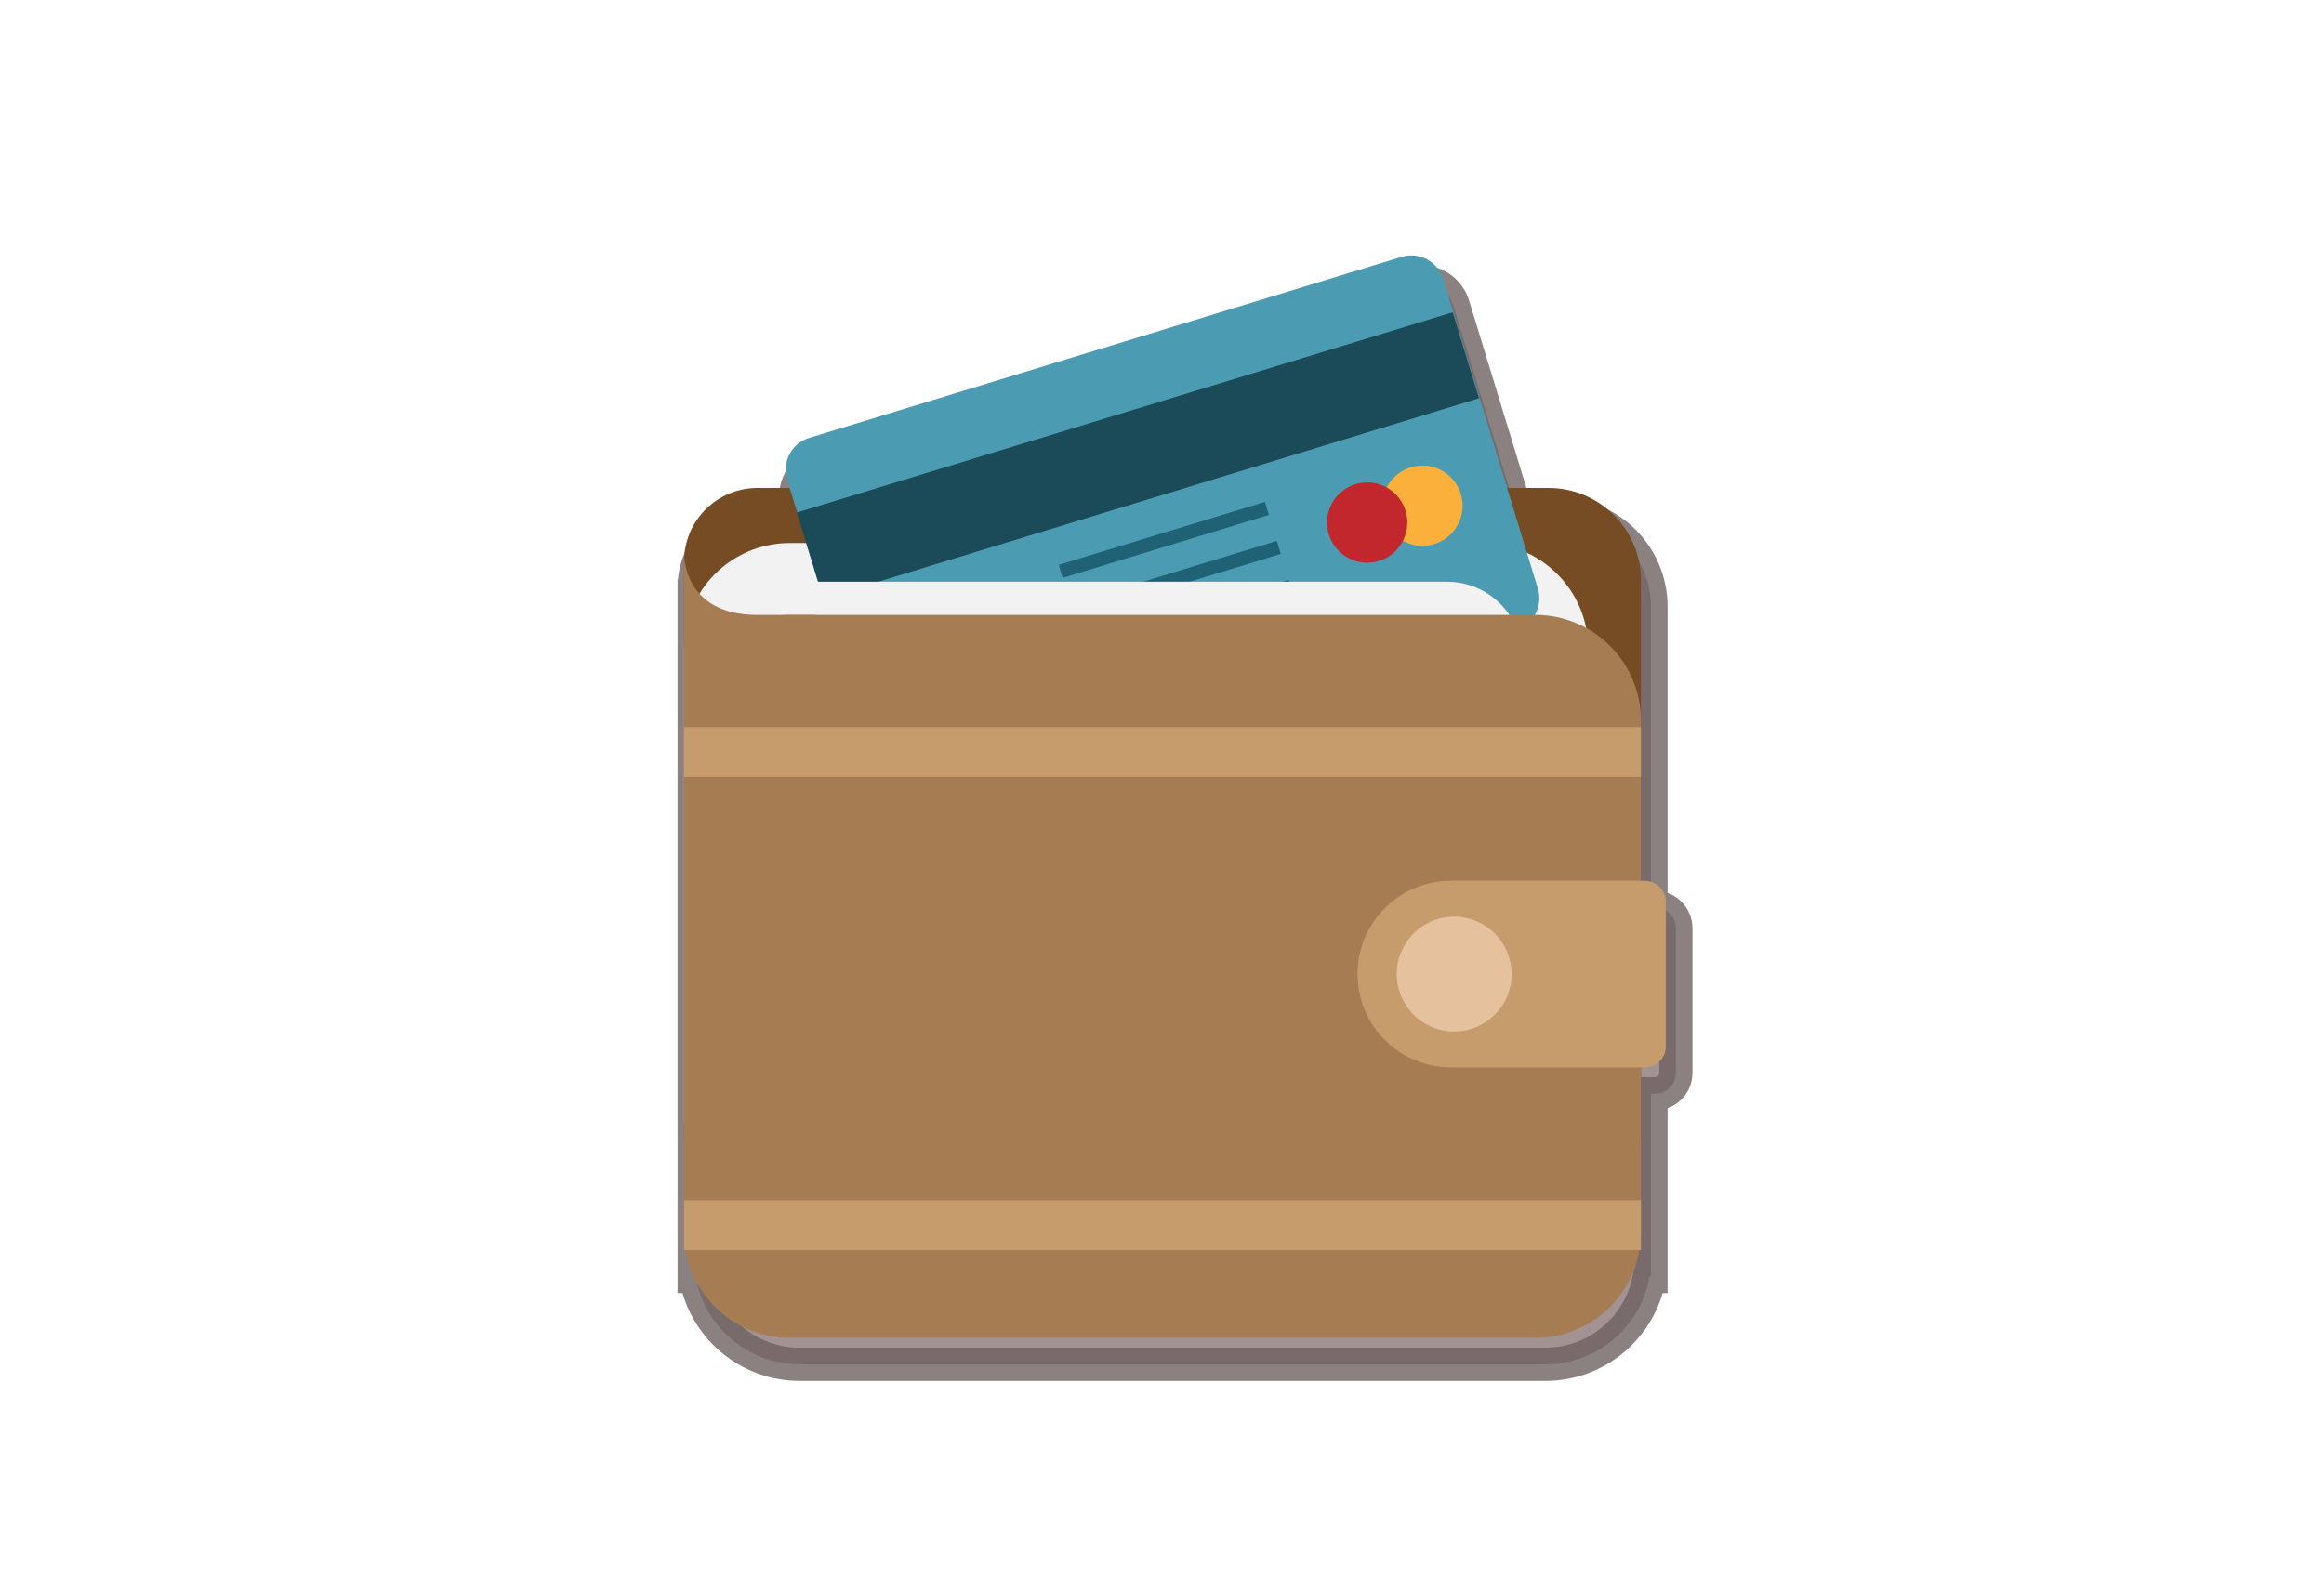 <?xml version="1.0" encoding="UTF-8" standalone="no"?>
<!-- Generator: Adobe Illustrator 19.2.0, SVG Export Plug-In . SVG Version: 6.00 Build 0)  -->

<svg
   xmlns:dc="http://purl.org/dc/elements/1.1/"
   xmlns:cc="http://creativecommons.org/ns#"
   xmlns:rdf="http://www.w3.org/1999/02/22-rdf-syntax-ns#"
   xmlns:svg="http://www.w3.org/2000/svg"
   xmlns="http://www.w3.org/2000/svg"
   xmlns:sodipodi="http://sodipodi.sourceforge.net/DTD/sodipodi-0.dtd"
   xmlns:inkscape="http://www.inkscape.org/namespaces/inkscape"
   version="1.1"
   id="Layer_1"
   x="0px"
   y="0px"
   viewBox="0 0 1400 960"
   xml:space="preserve"
   inkscape:version="0.91 r13725"
   sodipodi:docname="wallet.svg"
   width="1400"
   height="960"><defs
     id="defs43"><filter
       inkscape:collect="always"
       style="color-interpolation-filters:sRGB"
       id="filter3976"
       x="-0.063"
       width="1.126"
       y="-0.057"
       height="1.114"><feGaussianBlur
         inkscape:collect="always"
         stdDeviation="15.545"
         id="feGaussianBlur3978" /></filter></defs><sodipodi:namedview
     pagecolor="#ffffff"
     bordercolor="#666666"
     borderopacity="1"
     objecttolerance="10"
     gridtolerance="10"
     guidetolerance="10"
     inkscape:pageopacity="0"
     inkscape:pageshadow="2"
     inkscape:window-width="1455"
     inkscape:window-height="841"
     id="namedview41"
     showgrid="false"
     inkscape:zoom="0.24583333"
     inkscape:cx="-156.61017"
     inkscape:cy="480"
     inkscape:window-x="-8"
     inkscape:window-y="-8"
     inkscape:window-maximized="1"
     inkscape:current-layer="Layer_1" /><style
     type="text/css"
     id="style3">
	.st0{fill:#754C24;}
	.st1{fill:#F2F2F2;}
	.st2{fill:#4B9CB2;}
	.st3{fill:#1B4A59;}
	.st4{fill:#1F6175;}
	.st5{fill:#FBB03B;}
	.st6{fill:#C1272D;}
	.st7{fill:#A67C52;}
	.st8{fill:#C69C6D;}
	.st9{fill:#E5C19E;}
</style><path
     style="opacity:0.79;fill:#6c5353;stroke:#483737;stroke-width:20;stroke-miterlimit:4;stroke-dasharray:none;stroke-opacity:1;filter:url(#filter3976)"
     d="m 856.289,169.826 c -1.991,-0.005 -4.017,0.287 -6.023,0.906 l -356.602,109 c -10.7,3.2 -16.698,14.501 -13.398,25.201 l 1.529,5 -19.43,0 c -23.513,0 -42.748,18.389 -44.115,41.561 -0.092,-1.266 -0.086,-2.061 -0.086,-2.061 l 0,4.699 0,52.6 0,43.301 0,0.1 0,3.9 0,30 0,207.199 0,10.1 0,57.102 0,10.699 0.916,0 c 5.096,30.011 31.234,52.9 62.686,52.9 l 449.199,0 c 31.452,0 57.587,-22.89 62.684,-52.9 l 0.916,0 0,-30 0,-80.1 2.4,0 c 7,0 12.6,-5.7 12.6,-12.6 l 0,-87.102 c 0,-7 -5.699,-12.699 -12.699,-12.699 l -2.301,0 0,-62.6 0,-30 0,-4 0,-84.4 c 0,-30.8 -24.899,-55.699 -55.699,-55.699 l -24.91,0 -38.49,-125.801 c -2.6,-8.694 -10.548,-14.286 -19.176,-14.307 z"
     id="path3097"
     inkscape:connector-curvature="0" /><path
     style="fill:#754c24"
     inkscape:connector-curvature="0"
     id="path7"
     d="m 944.297,729.6 -488,0 c -24.4,0 -44.2,-19.8 -44.2,-44.2 l 0,-347.2 c 0,-24.4 19.8,-44.2 44.2,-44.2 l 476.5,0 c 30.8,0 55.7,24.9 55.7,55.7 l 0,335.7 c 0,24.4 -19.8,44.2 -44.2,44.2 z"
     class="st0" /><path
     style="fill:#f2f2f2"
     inkscape:connector-curvature="0"
     id="path9"
     d="m 893.097,738.9 -417.4,0 c -35.1,0 -63.6,-28.5 -63.6,-63.6 l 0,-284.5 c 0,-35.1 28.5,-63.6 63.6,-63.6 l 417.4,0 c 35.1,0 63.6,28.5 63.6,63.6 l 0,284.4 c 0,35.2 -28.5,63.7 -63.6,63.7 z"
     class="st1" /><g
     id="g11"
     transform="translate(227.797,0)"><path
       style="fill:#4b9cb2"
       inkscape:connector-curvature="0"
       id="path13"
       d="m 685.2,379.7 -356.6,109 c -10.7,3.3 -22,-2.7 -25.2,-13.4 L 246.4,289 c -3.3,-10.7 2.7,-22 13.4,-25.2 l 356.6,-109 c 10.7,-3.3 22,2.7 25.2,13.4 l 57,186.3 c 3.3,10.7 -2.7,22 -13.4,25.2 z"
       class="st2" /><rect
       style="fill:#1b4a59"
       id="rect15"
       height="54.2"
       width="413.3"
       class="st3"
       transform="matrix(0.956,-0.292,0.292,0.956,-60.196,145.891)"
       y="247.2"
       x="251.3" /><rect
       style="fill:#1f6175"
       id="rect17"
       height="8.2"
       width="129.9"
       class="st4"
       transform="matrix(0.956,-0.292,0.292,0.956,-74.393,152.677)"
       y="321.1"
       x="408.6" /><rect
       style="fill:#1f6175"
       id="rect19"
       height="8.2"
       width="129.9"
       class="st4"
       transform="matrix(0.956,-0.292,0.292,0.956,-80.948,155.811)"
       y="344.6"
       x="415.8" /><rect
       style="fill:#1f6175"
       id="rect21"
       height="8.2"
       width="129.9"
       class="st4"
       transform="matrix(0.956,-0.292,0.292,0.956,-87.502,158.945)"
       y="368.1"
       x="423" /><circle
       style="fill:#fbb03b"
       r="24.2"
       id="ellipse23"
       cy="304.7"
       cx="629.3"
       class="st5"
       transform="matrix(0.06,-0.998,0.998,0.06,287.255,914.463)" /><circle
       style="fill:#c1272d"
       r="24.2"
       id="ellipse25"
       cy="314.9"
       cx="596.1"
       class="st6"
       transform="matrix(0.748,-0.663,0.663,0.748,-58.868,474.533)" /></g><path
     style="fill:#f2f2f2"
     inkscape:connector-curvature="0"
     id="path27"
     d="m 916.997,399.6 -455.2,0 0,-49.1 409.9,0 c 25,0 45.3,20.3 45.3,45.3 l 0,3.8 z"
     class="st1" /><path
     style="fill:#a67c52"
     inkscape:connector-curvature="0"
     id="path29"
     d="m 924.897,806.1 -449.2,0 c -35.1,0 -63.6,-28.5 -63.6,-63.6 l 0,-308.4 c 0,-35.1 28.5,-63.6 63.6,-63.6 l 449.2,0 c 35.1,0 63.6,28.5 63.6,63.6 l 0,308.4 c 0,35.1 -28.5,63.6 -63.6,63.6 z"
     class="st7" /><path
     style="fill:#c69c6d"
     inkscape:connector-curvature="0"
     id="path31"
     d="m 990.897,643.1 -116.9,0 c -31.1,0 -56.2,-25.2 -56.2,-56.2 l 0,0 c 0,-31.1 25.2,-56.2 56.2,-56.2 l 116.8,0 c 7,0 12.7,5.7 12.7,12.7 l 0,87.1 c 0,6.9 -5.6,12.6 -12.6,12.6 z"
     class="st8" /><circle
     style="fill:#e5c19e"
     id="circle33"
     r="34.6"
     cy="586.9"
     cx="875.997"
     class="st9" /><rect
     style="fill:#c69c6d"
     id="rect35"
     height="30"
     width="576.4"
     class="st8"
     y="438.1"
     x="412.097" /><rect
     style="fill:#c69c6d"
     id="rect37"
     height="30"
     width="576.4"
     class="st8"
     y="723.2"
     x="412.097" /><path
     style="fill:#a67c52"
     inkscape:connector-curvature="0"
     id="path39"
     d="m 412.097,333.5 c 0,0 -1,37 43.9,37 19.4,0 35.6,0 35.6,0 l -79.5,63.7 0,-100.7 0,0 z"
     class="st7" /></svg>